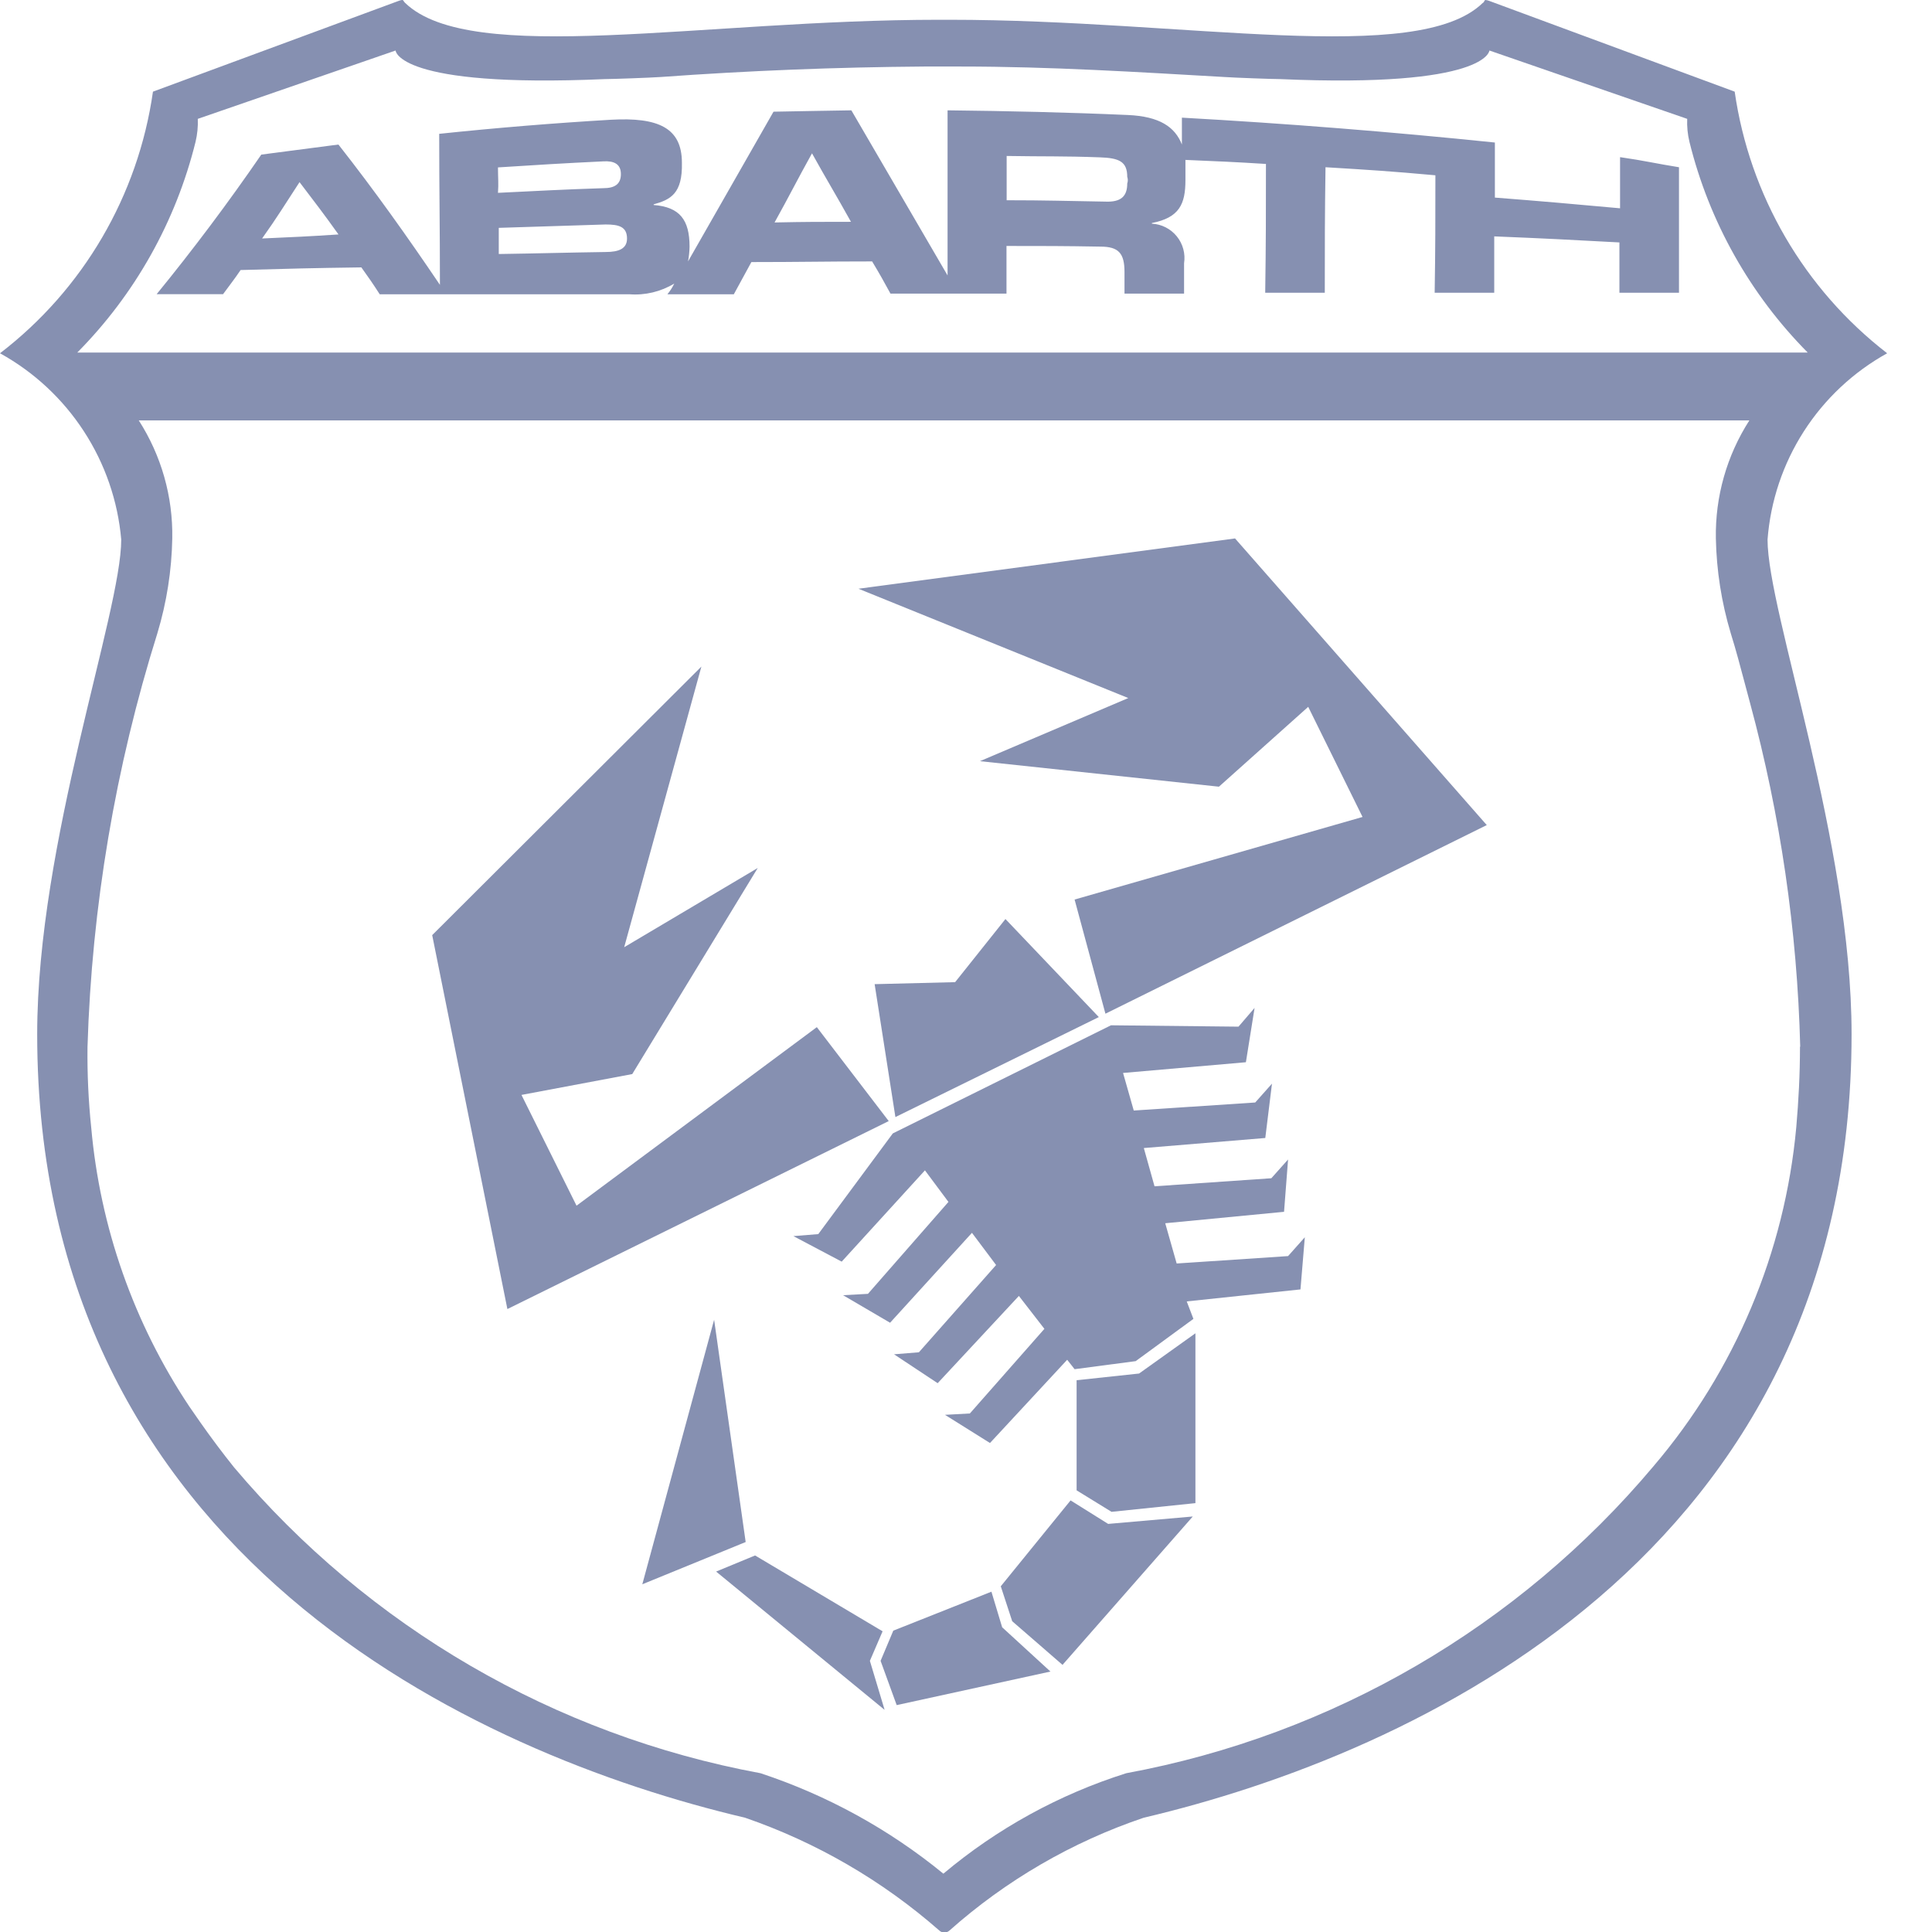 <svg width="148" height="148" viewBox="0 0 148 148" fill="none" xmlns="http://www.w3.org/2000/svg">
<g clip-path="url(#clip0_178_2)">
<path d="M86.352 14.057C86.352 15.031 85.883 15.5 84.656 15.444C81.615 15.395 80.092 15.34 77.114 15.34V11.948C79.981 11.997 81.43 11.948 84.249 12.053C85.71 12.102 86.352 12.361 86.352 13.545C86.41 13.711 86.41 13.891 86.352 14.057ZM59.335 17.042C60.507 14.933 61.031 13.854 62.203 11.745C63.374 13.854 64.016 14.883 65.188 16.992C62.85 16.992 61.679 16.992 59.342 17.042M46.392 19.305C43.117 19.354 41.458 19.41 38.208 19.459V17.455L46.392 17.196C47.384 17.196 48.032 17.35 48.032 18.275C48.032 19.046 47.415 19.305 46.392 19.305ZM38.147 12.824C41.359 12.62 43 12.515 46.219 12.361C47.039 12.312 47.563 12.565 47.563 13.335C47.563 14.106 47.094 14.415 46.219 14.415C43 14.52 41.366 14.618 38.147 14.772C38.202 14.051 38.147 13.65 38.147 12.824ZM20.078 18.269C21.25 16.622 21.774 15.747 22.946 13.952C24.117 15.494 24.759 16.32 25.93 17.96C23.593 18.115 22.416 18.164 20.078 18.269ZM124.104 12.047V15.956C120.91 15.659 117.713 15.385 114.515 15.136V10.918C106.539 10.095 98.544 9.459 90.539 9.013V11.072C90.014 9.734 88.843 8.914 86.388 8.809C81.77 8.606 77.138 8.501 72.588 8.452V21.099L65.218 8.452C62.819 8.501 61.654 8.501 59.255 8.556C57.091 12.361 54.871 16.221 52.706 20.026C52.777 19.652 52.816 19.273 52.823 18.892C52.823 16.832 52.065 15.858 50.073 15.704V15.654C51.362 15.296 52.293 14.834 52.237 12.466C52.237 9.79 50.425 8.97 46.798 9.173C42.412 9.432 38.027 9.792 33.645 10.252C33.645 14.877 33.7 17.196 33.7 21.821C31.234 18.17 28.675 14.569 25.924 11.072L20.017 11.843C17.493 15.516 14.818 19.084 12 22.536H17.087C17.612 21.815 17.908 21.457 18.432 20.686C22.132 20.581 23.982 20.532 27.682 20.483C28.268 21.303 28.558 21.716 29.088 22.542H48.205C49.411 22.636 50.617 22.349 51.652 21.722C51.51 22.015 51.334 22.291 51.127 22.542H56.215L57.559 20.076C61.259 20.076 63.109 20.026 66.809 20.026C67.395 21.001 67.685 21.519 68.215 22.493H77.102V18.842C79.969 18.842 81.418 18.842 84.292 18.892C85.698 18.892 86.142 19.404 86.142 20.846V22.493H90.705V20.168C90.762 19.804 90.741 19.432 90.645 19.076C90.549 18.72 90.379 18.389 90.146 18.103C89.914 17.817 89.624 17.583 89.295 17.416C88.967 17.249 88.607 17.153 88.239 17.134V17.085C90.341 16.672 90.81 15.642 90.81 13.792V12.25C93.277 12.355 94.51 12.404 96.977 12.559C96.977 16.517 96.977 18.472 96.921 22.425H101.485C101.485 18.571 101.485 16.666 101.54 12.811C104.932 13.015 106.566 13.12 109.958 13.428C109.958 17.029 109.958 18.83 109.902 22.425H114.465V18.108C118.326 18.263 120.256 18.367 124.055 18.571V22.425H128.618V12.811C126.984 12.552 125.929 12.3 124.116 12.04" fill="#8690B1"/>
<path d="M144.565 27.062C138.215 22.154 134.026 14.966 132.885 7.021L114.089 0.071C114.089 0.071 113.806 -0.034 113.75 0.016C113.695 0.065 113.695 0.176 113.578 0.231C108.564 5.097 90.909 1.514 72.736 1.514H71.94C53.767 1.514 36.112 5.097 31.043 0.231C30.932 0.127 30.932 0.071 30.87 0.016C30.809 -0.04 30.531 0.071 30.531 0.071L11.717 7.021C10.584 14.977 6.377 22.172 0 27.062C2.599 28.497 4.806 30.549 6.425 33.038C8.045 35.526 9.028 38.374 9.287 41.332C9.287 46.944 2.849 64.525 2.849 79.226C2.849 119.149 36.402 134.381 57.079 139.247C62.547 141.134 67.597 144.066 71.947 147.88C72.053 147.983 72.196 148.04 72.344 148.04C72.493 148.04 72.635 147.983 72.742 147.88C77.07 144.036 82.126 141.1 87.61 139.247C108.287 134.381 141.839 119.149 141.839 79.226C141.839 64.476 135.402 46.895 135.402 41.332C135.629 38.381 136.585 35.533 138.184 33.042C139.784 30.552 141.976 28.497 144.565 27.062ZM5.92 27.007C10.341 22.544 13.471 16.967 14.979 10.869C15.118 10.292 15.176 9.698 15.152 9.105L30.303 3.87C30.303 3.87 30.414 6.756 46.336 6.059C46.904 6.059 49.808 5.954 50.61 5.899C57.321 5.413 64.046 5.146 70.775 5.097H73.624C80.457 5.097 87.191 5.522 93.789 5.899C94.584 5.954 97.489 6.059 98.062 6.059C113.954 6.756 114.096 3.87 114.096 3.87L129.247 9.105C129.222 9.698 129.28 10.292 129.42 10.869C130.927 16.967 134.057 22.544 138.479 27.007H5.92ZM137.887 80.182C137.887 82.322 137.776 84.351 137.603 86.349C136.725 95.929 132.904 105.002 126.663 112.323C116.336 124.607 102.059 132.919 86.278 135.836C81.147 137.455 76.386 140.071 72.267 143.532C68.108 140.13 63.359 137.521 58.257 135.836C42.508 132.923 28.256 124.642 17.927 112.403C17.036 111.289 16.18 110.148 15.361 108.981L14.504 107.747C10.248 101.362 7.664 94.011 6.987 86.367C6.774 84.319 6.679 82.26 6.703 80.201C7.032 69.442 8.833 58.78 12.056 48.51C12.768 46.151 13.152 43.704 13.197 41.24C13.252 38.041 12.359 34.898 10.631 32.206H134.008C132.28 34.898 131.387 38.041 131.443 41.24C131.491 43.704 131.875 46.15 132.583 48.51C132.984 49.793 133.323 51.075 133.662 52.358L134.063 53.857C136.387 62.448 137.676 71.285 137.905 80.182H137.887Z" fill="#8690B1"/>
<path d="M82.473 105.731L87.258 105.219L91.575 102.136V115.147L85.149 115.813L82.473 114.167" fill="#8690B1"/>
<path d="M82.011 114.938L84.89 116.738L91.372 116.171L81.394 127.536L77.54 124.194L76.664 121.517" fill="#8690B1"/>
<path d="M75.948 121.931L76.769 124.656L80.469 128.048L68.69 130.619L67.457 127.228L68.431 124.915" fill="#8690B1"/>
<path d="M67.611 124.965L66.637 127.228L67.765 130.983L54.858 120.389L57.843 119.156" fill="#8690B1"/>
<path d="M62.573 78.684L44.165 92.361L39.947 83.876L48.433 82.279L58.046 66.492L47.816 72.56L53.73 51.063L33.108 71.635L38.868 100.279L68.08 85.88" fill="#8690B1"/>
<path d="M82.319 68.909L104.377 62.583L100.215 54.147L93.376 60.264L75.067 58.309L86.432 53.474L65.762 45.1L94.609 41.246L113.893 63.205L84.681 77.654" fill="#8690B1"/>
<path d="M77.022 70.402L73.168 75.237L67.001 75.391L68.592 85.572L84.175 77.913" fill="#8690B1"/>
<path d="M99.955 94.779L98.672 96.222L90.138 96.789L89.262 93.706L98.364 92.83L98.672 88.822L97.39 90.259L88.442 90.875L87.622 87.946L96.927 87.175L97.439 83.013L96.156 84.456L86.851 85.072L86.031 82.193L95.441 81.372L96.107 77.21L94.874 78.647L85.106 78.542L68.394 86.824L62.684 94.538L60.778 94.692L64.478 96.647L70.855 89.654L72.655 92.072L66.489 99.114L64.583 99.219L68.184 101.328L74.456 94.44L76.306 96.906L70.392 103.591L68.487 103.745L71.829 105.959L78.051 99.274L80.006 101.796L74.296 108.278L72.39 108.382L75.837 110.541L81.751 104.164L82.319 104.886L86.999 104.269L91.421 101.032L90.909 99.694L99.622 98.775" fill="#8690B1"/>
<path d="M57.122 118.126L49.204 121.363L54.705 101.1" fill="#8690B1"/>
</g>
<defs>
<clipPath id="clip0_178_2">
<rect width="148" height="148" fill="white"/>
</clipPath>
</defs>
</svg>
